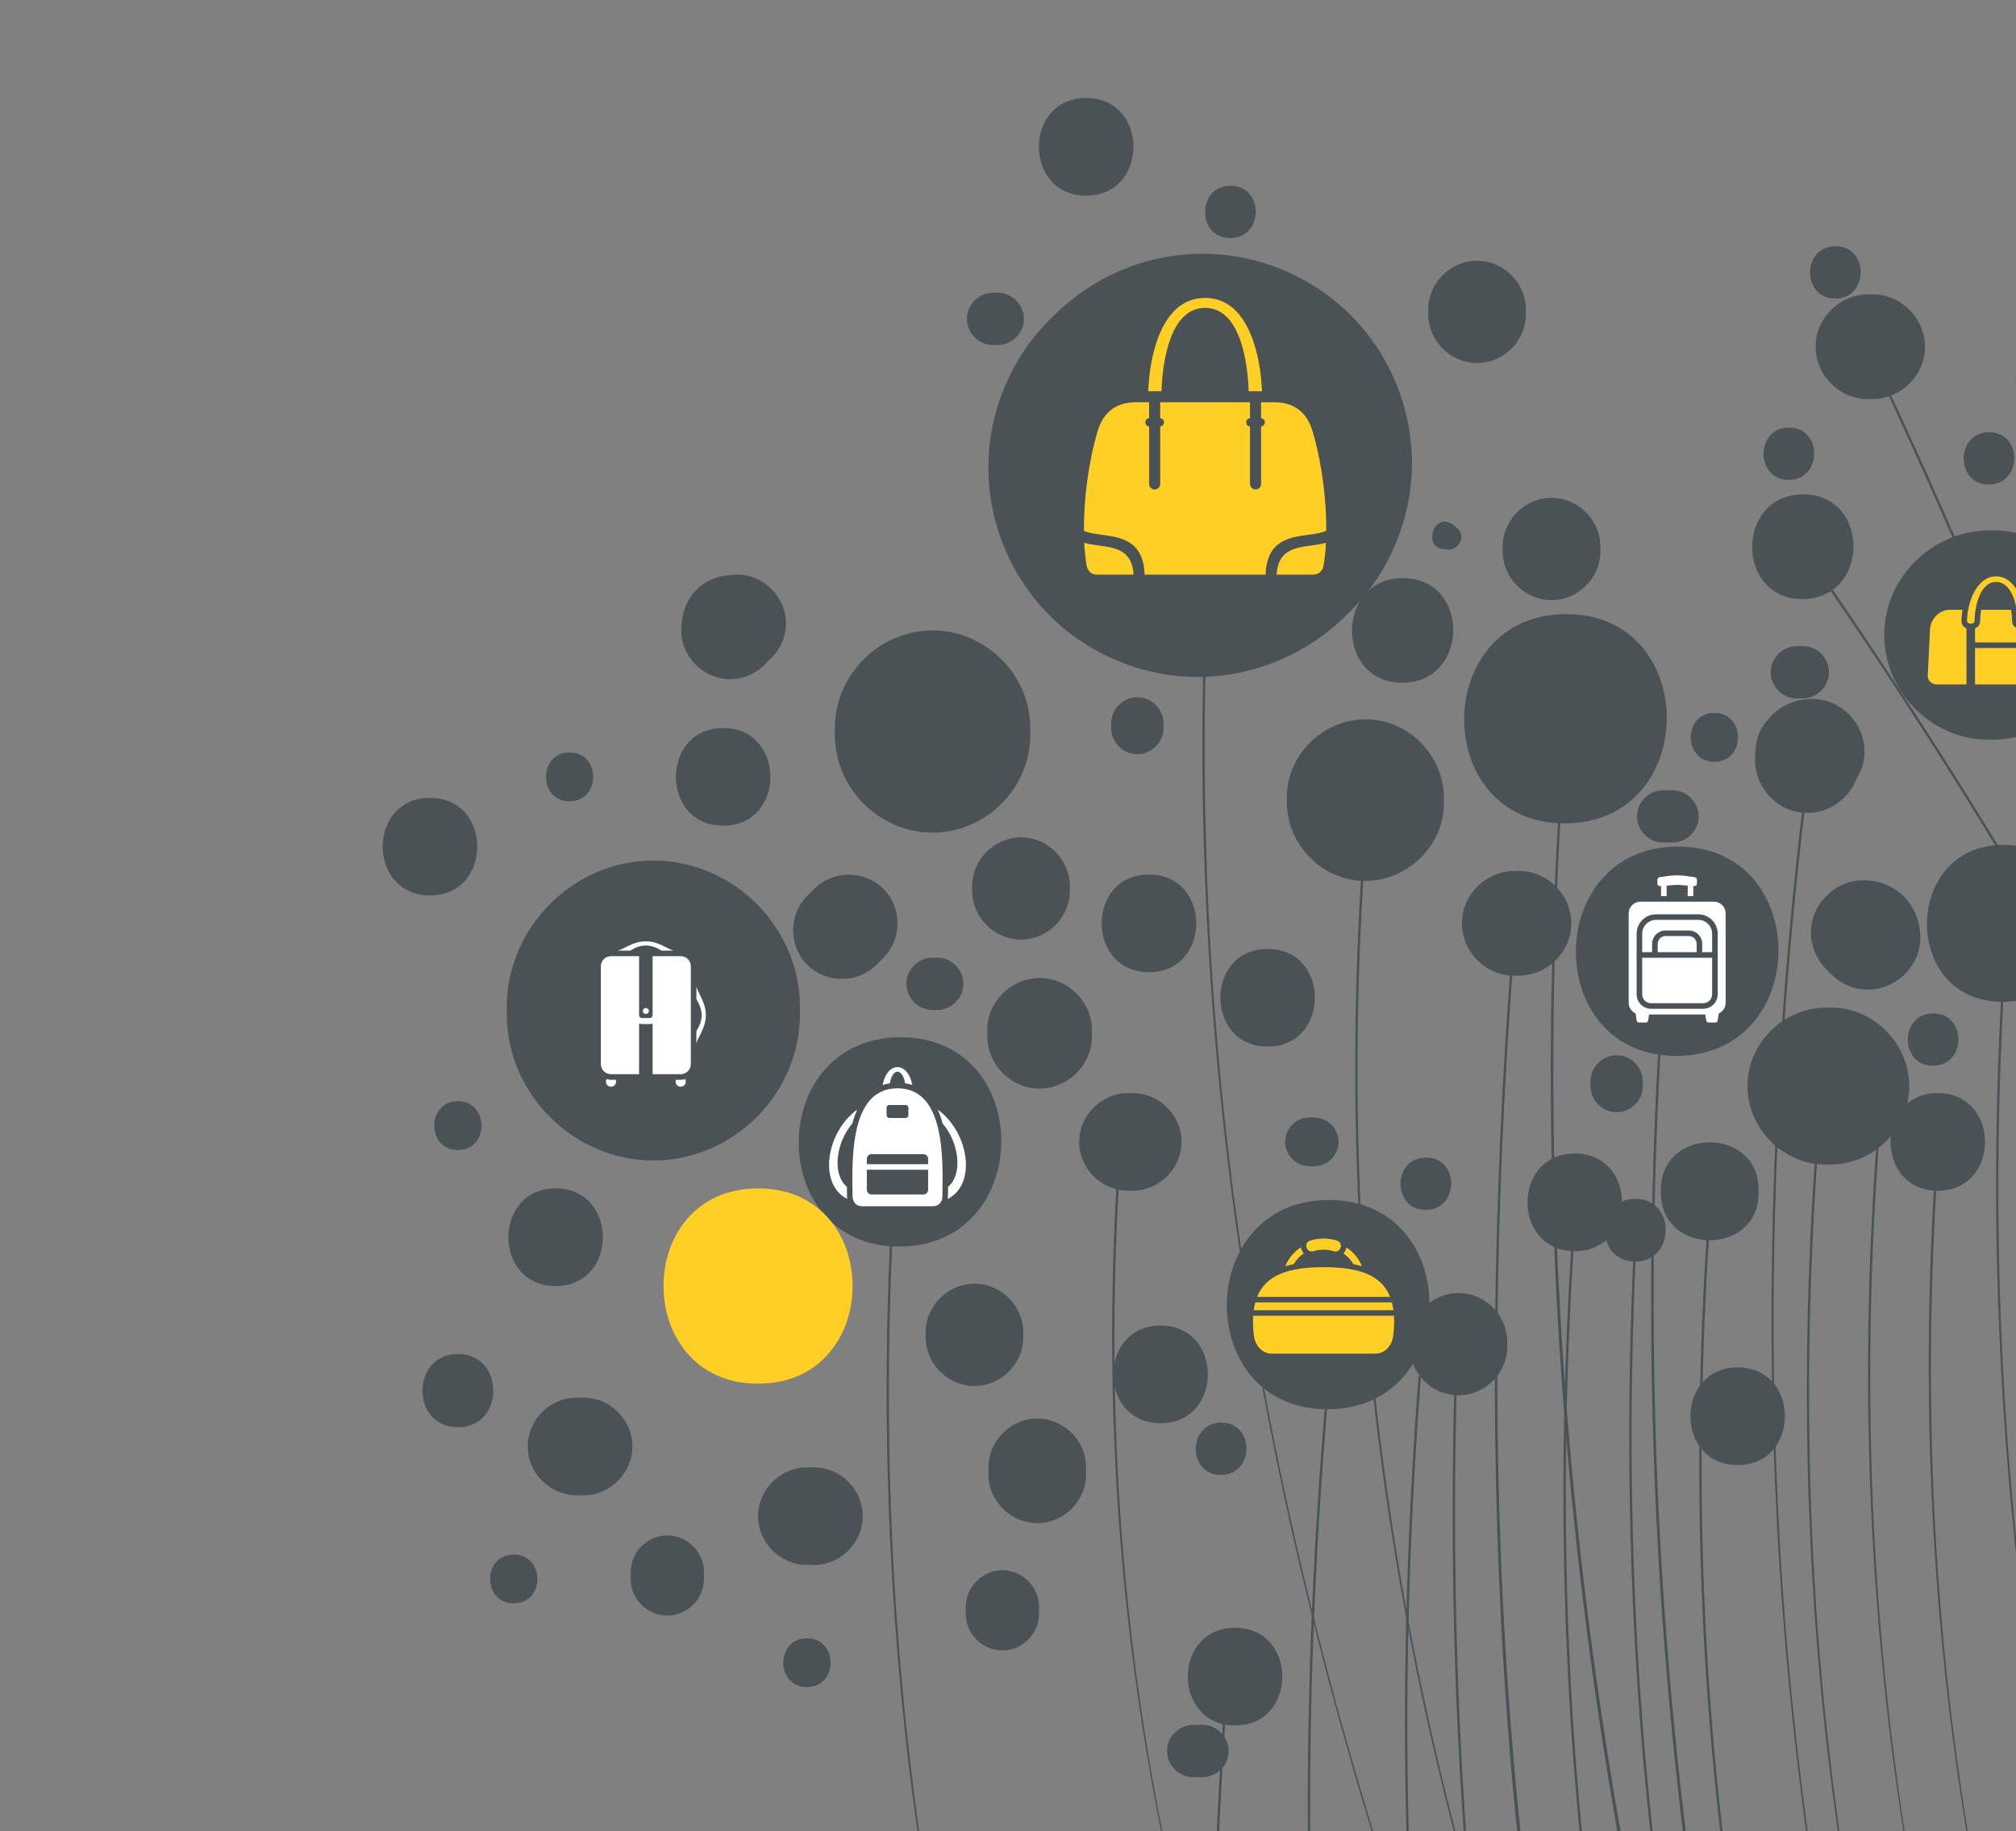 <svg width="979" height="889" viewBox="0 0 979 889" fill="none" xmlns="http://www.w3.org/2000/svg">
<rect x="0" y="0" width="979" height="889" fill="#808080" stroke="none"/>
<g clip-path="url(#clip0_791_3005)">
<path d="M1480.13 2927.56C1450.77 2490.68 1253.58 2272.48 1044.82 2041.47C922.169 1905.75 795.356 1765.41 707.674 1577.17C660.428 1475.76 628.169 1369.19 609.045 1251.42C587.563 1119.09 583.107 976.206 595.429 814.611L596.581 814.691C545.321 1486.99 799.694 1768.47 1045.68 2040.69C1145.8 2151.49 1249.34 2266.07 1329.03 2404.85C1371.92 2479.52 1404.79 2555.22 1429.54 2636.23C1457.29 2727.09 1474.21 2822.35 1481.28 2927.48L1480.13 2927.56Z" fill="#4B5256"/>
<path d="M1480.13 2927.52C1477.7 2501.07 1287.63 2261.92 1086.4 2008.73C962.311 1852.61 834.002 1691.17 746.32 1478.65C698.992 1363.89 667.615 1244.99 650.4 1115.15C631.001 968.838 630.032 812.977 647.428 638.69L648.58 638.802C576.102 1364.83 835.985 1691.81 1087.3 2008.01C1189.07 2136.06 1285.19 2257.01 1358.38 2402.06C1397.69 2479.97 1426.61 2557.5 1446.83 2639.15C1469.42 2730.47 1480.68 2824.79 1481.28 2927.52H1480.13Z" fill="#4B5256"/>
<path d="M1481.28 2927.55L1480.13 2927.48C1504.88 2486.35 1315.44 2232 1114.88 1962.71C999.675 1808.03 880.533 1648.07 796.613 1445.07C751.296 1335.4 720.312 1223.62 701.916 1103.33C681.153 967.647 676.887 825.258 688.876 668.017L690.036 668.097C640.071 1323.29 881.92 1648.01 1115.8 1962.03C1316.5 2231.49 1506.05 2485.99 1481.28 2927.55Z" fill="#4B5256"/>
<path d="M1481.28 2927.59L1480.14 2927.46C1539.69 2430.75 1350.37 2159.05 1149.95 1871.41C1035.26 1706.79 916.673 1536.59 833.83 1313.75C789.041 1193.21 758.988 1069.31 741.973 934.958C723.001 785.276 720.826 620.381 735.486 444.841L736.626 444.933C674.629 1187.21 927.659 1550.36 1150.9 1870.74C1253.17 2017.52 1349.77 2156.16 1414.47 2321.86C1449.14 2410.67 1471.68 2499.58 1483.32 2593.66C1496.3 2698.59 1495.63 2807.82 1481.28 2927.59Z" fill="#4B5256"/>
<path d="M1481.25 2927.69L1480.15 2927.35C1626.1 2470.74 1429.07 2194.15 1200.92 1873.88C1085.49 1711.85 966.125 1544.29 879.747 1337.82C781.451 1102.9 743.868 855.028 764.823 580.063L765.974 580.135C719.059 1195.48 975.555 1555.53 1201.85 1873.21C1314.64 2031.53 1421.15 2181.06 1481.04 2347.89C1513.05 2437.09 1529.4 2524.34 1531.01 2614.66C1532.78 2714.99 1516.51 2817.37 1481.25 2927.69Z" fill="#4B5256"/>
<path d="M1481.23 2927.74L1480.17 2927.29C1674.3 2458.39 1474.06 2183.46 1242.21 1865.09C1016.47 1555.11 760.607 1203.77 794.17 589.958L795.322 590.03C761.782 1203.43 1017.51 1554.59 1243.14 1864.42C1358.72 2023.11 1467.87 2173.01 1522.55 2340.1C1583.36 2526.04 1570.24 2712.76 1481.23 2927.74Z" fill="#4B5256"/>
<path d="M1481.21 2927.79L1480.2 2927.24C1739.71 2447.9 1525.79 2160.94 1278.08 1828.66C1047.15 1518.88 785.422 1167.77 830.223 580.056L831.386 580.145C786.594 1167.42 1048.21 1518.35 1279.01 1827.96C1402.67 1993.84 1519.45 2150.51 1571.25 2323.56C1598.89 2415.86 1606.46 2506.49 1594.39 2600.6C1581.02 2704.79 1544 2811.81 1481.21 2927.79Z" fill="#4B5256"/>
<path d="M1481.28 2927.55L1480.13 2927.48C1505.69 2439.3 1319.49 2177.3 1122.38 1899.91C1016.41 1750.8 906.82 1596.61 826.868 1401.06C783.706 1295.51 752.966 1187.74 732.899 1071.64C710.276 940.781 701.775 803.21 706.881 651.056L708.033 651.096C686.714 1284.9 908.668 1597.21 1123.31 1899.24C1320.55 2176.81 1506.87 2438.97 1481.28 2927.55Z" fill="#4B5256"/>
<path d="M1481.17 2927.87L1480.24 2927.17C1629.38 2726.26 1676.06 2543.06 1627.15 2350.61C1582.9 2176.48 1463.4 2008.46 1336.87 1830.56C1218.9 1664.69 1096.91 1493.16 1006.56 1286.07C903.227 1049.22 862.56 808.693 882.232 550.746L883.375 550.826C839.302 1128.96 1104.15 1501.34 1337.82 1829.9C1464.4 2007.88 1583.97 2176.01 1628.27 2350.32C1677.28 2543.13 1630.53 2726.65 1481.17 2927.87Z" fill="#4B5256"/>
<path d="M1481.11 2927.93L1480.32 2927.1C1666.35 2750.1 1733.61 2579.79 1692.01 2391.16C1654.16 2219.47 1533.4 2050.84 1393.56 1855.59C1275.67 1690.98 1142.05 1504.39 1046.15 1291.51C936.201 1047.44 892.187 805.147 911.586 550.743L912.738 550.834C869.221 1121.45 1148.29 1511.12 1394.5 1854.93C1669.45 2238.84 1886.62 2542.09 1481.11 2927.93Z" fill="#4B5256"/>
<path d="M1481.09 2927.95L1480.32 2927.08C1687.54 2739.99 1766.2 2563.2 1727.87 2370.75C1692.97 2195.53 1568.29 2025.65 1423.91 1828.96C1305.85 1668.11 1172.03 1485.8 1076.05 1277.52C966.035 1038.81 921.841 801.083 940.925 550.75L942.077 550.83C899.267 1112.27 1178.48 1492.65 1424.83 1828.27C1569.29 2025.08 1694.06 2195.04 1729 2370.52C1767.42 2563.42 1688.65 2740.55 1481.09 2927.95Z" fill="#4B5256"/>
<path d="M1481.23 2927.76L1480.18 2927.27C1683.1 2477.17 1494.58 2178.98 1276.31 1833.72C1161.18 1651.61 1042.13 1463.29 959.704 1229.44C865.531 962.22 838.622 682.665 877.429 374.803L878.572 374.943C791.617 1064.86 1049.64 1473.01 1277.29 1833.11C1386.24 2005.44 1489.15 2168.24 1538 2342.01C1592.32 2535.21 1574.28 2721.34 1481.23 2927.76Z" fill="#4B5256"/>
<path d="M1481.18 2927.85L1480.23 2927.2C1603.87 2748.5 1628.6 2572 1558.06 2371.72C1494.45 2191.18 1358.91 2007.71 1215.41 1813.46C1073.51 1621.39 926.784 1422.76 817.58 1192.36C692.839 929.144 642.103 671.319 662.474 404.16L663.626 404.24C617.985 1002.83 935.871 1433.15 1216.33 1812.78C1359.89 2007.09 1495.49 2190.64 1559.15 2371.33C1593.07 2467.67 1604.72 2556.91 1594.73 2644.13C1583.67 2740.6 1546.52 2833.41 1481.18 2927.85Z" fill="#4B5256"/>
<path d="M1481.12 2927.9L1480.26 2927.14C1633.68 2756.99 1669.86 2593.33 1594.12 2412.12C1525.5 2247.95 1369.68 2081.74 1204.7 1905.76C1045.93 1736.4 865.984 1544.46 735.544 1324.09C586.108 1071.61 523.392 818.637 543.823 550.743L544.975 550.834C499.174 1151.52 874.446 1551.81 1205.54 1904.98C1290.07 1995.14 1369.93 2080.31 1437.7 2164C1513.76 2257.9 1563.81 2336.6 1595.19 2411.66C1671.12 2593.34 1634.88 2757.38 1481.12 2927.9Z" fill="#4B5256"/>
<path d="M1481.13 2927.9L1480.27 2927.14C1641.6 2749.02 1698.4 2571.9 1659.01 2369.69C1623.28 2186.29 1515.59 2003.99 1390.9 1792.9C1287.31 1617.53 1169.9 1418.76 1086.83 1197.79C991.78 944.929 954.985 698.643 974.324 444.834L975.476 444.926C932.099 1013.93 1176.37 1427.46 1391.89 1792.32C1453.19 1896.09 1511.1 1994.12 1558.41 2089.58C1611.47 2196.65 1643.79 2285.59 1660.13 2369.45C1699.62 2572.06 1642.74 2749.51 1481.13 2927.9Z" fill="#4B5256"/>
<path d="M1481.25 2927.7L1480.16 2927.34C1569.03 2658.64 1423.67 2385.9 1239.63 2040.59C1131.99 1838.62 1009.99 1609.71 923.01 1350.78C823.035 1053.13 785.492 763.44 808.235 465.162L809.378 465.242C758.299 1135.02 1025.75 1636.85 1240.65 2040.05C1329.49 2206.73 1413.4 2364.16 1462.08 2510.02C1515.99 2671.51 1522.09 2804.24 1481.25 2927.7Z" fill="#4B5256"/>
<path d="M1481.26 2927.65L1480.14 2927.4C1555.26 2598.71 1328.6 2331.92 1066.17 2023C904.769 1833.02 737.878 1636.57 613.269 1398.68C470.776 1126.7 412.591 849.329 435.345 550.739L436.5 550.828C385.489 1219.99 747.572 1646.21 1067.05 2022.26C1329.68 2331.41 1556.51 2598.4 1481.26 2927.65Z" fill="#4B5256"/>
<path d="M1481.25 2927.7L1480.16 2927.34C1520.73 2803.47 1512.43 2666.13 1454.05 2495.09C1401.34 2340.68 1312.12 2171.97 1217.67 1993.35C1103.79 1778.03 974.714 1533.95 882.616 1264.01C776.83 953.976 736.456 658.334 759.179 360.195L760.342 360.267C709.303 1029.58 991.737 1563.68 1218.69 1992.82C1313.15 2171.48 1402.39 2340.22 1455.15 2494.72C1513.62 2665.99 1521.91 2803.58 1481.25 2927.7Z" fill="#4B5256"/>
<path d="M1481.23 2927.76L1480.17 2927.27C1548.75 2774.18 1544.6 2608.81 1467.12 2406.84C1397.47 2225.25 1275.27 2032.04 1145.91 1827.5C1002.45 1600.67 854.107 1366.11 743.862 1102.87C617.869 802.031 567.134 518.111 588.725 234.899L589.877 234.988C541.477 869.667 863.113 1378.21 1146.87 1826.88C1276.28 2031.49 1398.51 2224.74 1468.2 2406.43C1505.41 2503.4 1525.29 2590.4 1529 2672.4C1533.11 2763.27 1517.48 2846.8 1481.23 2927.76Z" fill="#4B5256"/>
<path d="M1475.62 2934.99C1423.84 2700.12 1391.69 2422.14 1357.66 2127.83C1285.5 1503.84 1203.71 796.605 907.195 170.855L908.236 170.371C1040.54 449.563 1141.83 770.472 1217.88 1151.42C1284.49 1485.06 1322.27 1811.75 1358.81 2127.69C1392.83 2421.97 1424.97 2699.93 1476.76 2934.74L1475.62 2934.99Z" fill="#4B5256"/>
<path d="M1475.64 2935.05C1332.96 2514.91 1322.31 2158.78 1312.01 1814.39C1297.24 1320.65 1283.29 854.293 877.533 270.267L878.473 269.608C1284.44 853.917 1298.4 1320.43 1313.17 1814.35C1323.46 2158.66 1334.11 2514.71 1476.73 2934.68L1475.64 2935.05Z" fill="#4B5256"/>
<path d="M1475.7 2930.66C1402.88 2817.74 1345.53 2703.47 1300.38 2581.34C1260.08 2472.38 1230.49 2359.5 1209.84 2236.25C1171.47 2007.08 1170.76 1774.38 1170.08 1549.33C1168.87 1149.8 1167.63 736.654 962.688 304.176L963.719 303.681C1012.99 407.628 1051.83 512.444 1082.49 624.145C1109.77 723.538 1129.85 826.04 1143.93 937.509C1170.02 1144.39 1170.63 1350.25 1171.23 1549.33C1172.66 2018 1173.99 2460.67 1476.67 2930.04L1475.7 2930.66Z" fill="#4B5256"/>
<path d="M941.007 578.075C971.616 578.075 971.616 530.677 941.007 530.677C910.399 530.677 910.399 578.075 941.007 578.075Z" fill="#4B5256"/>
<path d="M854.005 579.205V577.519C854.005 546.943 806.557 546.943 806.557 577.519V579.205C806.557 609.781 854.005 609.781 854.005 579.205V577.519C854.005 546.943 806.557 546.943 806.557 577.519V579.205C806.557 609.781 854.005 609.781 854.005 579.205Z" fill="#4B5256"/>
<path d="M764.736 607.425C795.344 607.425 795.344 560.024 764.736 560.024C734.127 560.024 734.127 607.425 764.736 607.425Z" fill="#4B5256"/>
<path d="M684.516 651.441V653.702C684.516 666.628 695.31 677.402 708.239 677.402C721.179 677.402 731.964 666.628 731.964 653.702V651.441C731.964 638.526 721.179 627.74 708.239 627.74C695.31 627.74 684.516 638.526 684.516 651.441Z" fill="#4B5256"/>
<path d="M599.767 837.684C630.378 837.684 630.378 790.274 599.767 790.274C569.158 790.274 569.158 837.684 599.767 837.684Z" fill="#4B5256"/>
<path d="M547.792 578.076H550.056C562.993 578.076 573.779 567.293 573.779 554.378C573.779 541.452 562.993 530.678 550.056 530.678H547.792C534.852 530.678 524.066 541.452 524.066 554.378C524.066 567.293 534.852 578.076 547.792 578.076Z" fill="#4B5256"/>
<path d="M1035.56 289.135C1101.23 289.135 1101.82 187.521 1036.29 187.521C970.619 187.521 970.043 289.135 1035.56 289.135Z" fill="#FFCF26"/>
<path d="M965.5 359.113H967.764C995.464 359.113 1018.8 336.483 1018.99 308.676C1019.18 281.148 996.201 257.511 968.492 257.511H966.24C938.531 257.511 915.189 280.138 914.997 307.948C914.825 335.476 937.794 359.113 965.5 359.113Z" fill="#4B5256"/>
<path d="M814.089 512.622C879.757 512.622 880.341 411.008 814.829 411.008C749.153 411.008 748.565 512.622 814.089 512.622Z" fill="#4B5256"/>
<path d="M644.597 684.188C710.264 684.188 710.849 582.574 645.336 582.574C579.661 582.574 579.073 684.188 644.597 684.188Z" fill="#4B5256"/>
<path d="M436.685 605.174C502.352 605.174 502.936 503.568 437.424 503.568C371.748 503.568 371.172 605.174 436.685 605.174Z" fill="#4B5256"/>
<path d="M588.106 284.616H590.358C618.067 284.616 641.409 261.986 641.589 234.178C641.773 206.651 618.806 183.002 591.106 183.002H588.834C561.136 183.002 537.795 205.64 537.603 233.451C537.431 260.976 560.397 284.616 588.106 284.616Z" fill="#4B5256"/>
<path d="M972.378 486.377C1021.63 486.377 1022.06 410.169 972.922 410.169C923.674 410.169 923.239 486.377 972.378 486.377Z" fill="#4B5256"/>
<path d="M886.493 565.387H888.757C909.531 565.387 927.039 548.413 927.18 527.561C927.311 506.92 910.076 489.179 889.304 489.179H887.041C866.278 489.179 848.767 506.153 848.618 527.005C848.486 547.655 865.722 565.387 886.493 565.387Z" fill="#4B5256"/>
<path d="M701.188 389.856V387.592C701.188 366.843 684.196 349.354 663.321 349.211C642.65 349.082 624.898 366.296 624.898 387.048V389.31C624.898 410.05 641.89 427.539 662.765 427.682C683.436 427.814 701.188 410.606 701.188 389.856Z" fill="#4B5256"/>
<path d="M759.849 399.747C825.516 399.747 826.1 298.145 760.588 298.145C694.912 298.145 694.336 399.747 759.849 399.747Z" fill="#4B5256"/>
<path d="M903.159 369.445C903.159 368.386 903.151 367.324 903.242 366.273C902.939 368.446 902.643 370.615 902.331 372.797C902.363 372.533 902.431 372.261 902.535 372.009C901.695 374.01 900.867 376.02 900.027 378.009C900.088 377.926 900.139 377.857 900.188 377.774C897.145 380.846 894.093 383.914 891.05 386.985C891.13 386.934 891.202 386.874 891.273 386.822C889.17 387.701 887.078 388.571 884.984 389.45C885.176 389.358 885.399 389.307 885.623 389.307C883.368 389.59 881.113 389.873 878.849 390.177C879.173 390.145 879.485 390.145 879.809 390.145C893.657 390.085 905.323 378.885 905.426 364.931C905.515 351.217 894.033 339.273 880.173 339.344C869.831 339.393 862.089 343.887 856.166 352.371C852.839 357.125 852.295 363.497 852.295 369.081C852.283 382.915 863.636 394.579 877.545 394.659C891.342 394.759 903.139 383.279 903.159 369.445Z" fill="#4B5256"/>
<path d="M906.929 193.752H909.195C923.044 193.752 934.709 182.434 934.801 168.538C934.89 154.764 923.408 142.939 909.559 142.939H907.293C893.444 142.939 881.77 154.26 881.69 168.166C881.587 181.928 893.072 193.752 906.929 193.752Z" fill="#4B5256"/>
<path d="M875.292 290.821C908.136 290.821 908.417 240.017 875.656 240.017C842.813 240.017 842.529 290.821 875.292 290.821Z" fill="#4B5256"/>
<path d="M735.174 473.674H737.438C751.286 473.674 762.951 462.353 763.043 448.459C763.143 434.685 751.65 422.861 737.801 422.861H735.538C721.689 422.861 710.012 434.182 709.932 448.087C709.84 461.849 721.325 473.674 735.174 473.674Z" fill="#4B5256"/>
<path d="M794.008 612.503C813.711 612.503 813.883 582.019 794.232 582.019C774.52 582.019 774.348 612.503 794.008 612.503Z" fill="#4B5256"/>
<path d="M511.643 153.324C510.884 154.082 510.136 154.829 509.376 155.588C490.808 174.136 480.143 200.118 479.971 226.311C479.779 253.504 490.788 280.164 510.147 299.267C528.899 317.758 554.593 328.472 580.958 328.644C608.311 328.836 634.685 317.778 653.992 298.5C654.748 297.745 655.496 296.998 656.247 296.239C674.827 277.688 685.489 251.709 685.672 225.513C685.844 198.32 674.847 171.663 655.476 152.557C636.736 134.057 611.051 123.355 584.666 123.183C557.312 122.991 530.939 134.049 511.643 153.324Z" fill="#4B5256"/>
<path d="M904.666 478.192C905.09 478.183 905.534 478.191 905.97 478.223C903.798 477.919 901.623 477.616 899.451 477.324C899.583 477.344 899.712 477.373 899.844 477.404C897.844 476.566 895.841 475.727 893.841 474.9C893.932 474.951 894.032 475.011 894.113 475.06C891.041 472.023 887.978 468.983 884.895 465.932C884.955 466.015 885.003 466.104 885.055 466.195C884.175 464.106 883.316 462.005 882.436 459.915C882.456 460.047 882.488 460.179 882.519 460.307C882.224 458.058 881.943 455.805 881.639 453.552C881.68 453.987 881.688 454.422 881.68 454.866C881.76 468.7 892.941 480.353 906.93 480.444C920.647 480.544 932.627 469.063 932.535 455.23C932.444 439.458 920.942 427.482 905.03 427.379C891.181 427.31 879.505 438.771 879.424 452.605C879.324 466.439 890.806 478.1 904.666 478.192Z" fill="#4B5256"/>
<path d="M479.424 502.268V502.895C479.424 516.737 490.757 528.401 504.665 528.481C518.454 528.573 530.291 517.101 530.291 503.267V500.379C530.291 486.545 518.958 474.892 505.029 474.792C491.261 474.7 479.424 486.173 479.424 500.007V502.895C479.424 516.737 490.757 528.401 504.665 528.481C518.454 528.573 530.291 517.101 530.291 503.267V502.631C530.291 488.798 518.958 477.133 505.029 477.053C491.261 476.953 479.424 488.434 479.424 502.268Z" fill="#4B5256"/>
<path d="M680.941 331.455C713.785 331.455 714.069 280.653 681.305 280.653C648.473 280.653 648.181 331.455 680.941 331.455Z" fill="#4B5256"/>
<path d="M965.773 235.23C982.189 235.23 982.332 209.823 965.957 209.823C949.538 209.823 949.397 235.23 965.773 235.23Z" fill="#4B5256"/>
<path d="M891.197 144.927C907.613 144.927 907.754 119.523 891.378 119.523C874.962 119.523 874.821 144.927 891.197 144.927Z" fill="#4B5256"/>
<path d="M452.782 490.321H455.045C461.971 490.321 467.802 484.656 467.854 477.718C467.903 470.831 462.152 464.914 455.226 464.914H452.962C446.048 464.914 440.197 470.57 440.157 477.517C440.105 484.413 445.856 490.321 452.782 490.321Z" fill="#4B5256"/>
<path d="M482.166 167.505H484.422C491.356 167.505 497.187 161.849 497.239 154.893C497.279 148.006 491.528 142.099 484.602 142.099H482.347C475.433 142.099 469.581 147.752 469.541 154.71C469.49 161.597 475.241 167.505 482.166 167.505Z" fill="#4B5256"/>
<path d="M873.303 313.669H872.675C865.752 313.669 859.91 319.322 859.869 326.281C859.818 333.167 865.569 339.075 872.495 339.075H875.374C882.3 339.075 888.143 333.408 888.183 326.461C888.223 319.574 882.492 313.669 875.566 313.669H872.675C865.752 313.669 859.91 319.322 859.869 326.281C859.818 333.167 865.569 339.075 872.495 339.075H873.122C880.036 339.075 885.879 333.408 885.919 326.461C885.979 319.574 880.228 313.669 873.303 313.669Z" fill="#4B5256"/>
<path d="M868.604 232.966C885.02 232.966 885.16 207.56 868.784 207.56C852.368 207.56 852.228 232.966 868.604 232.966Z" fill="#4B5256"/>
<path d="M692.328 587.388C708.744 587.388 708.885 561.984 692.509 561.984C676.093 561.984 675.952 587.388 692.328 587.388Z" fill="#4B5256"/>
<path d="M592.888 716.068C609.304 716.068 609.448 690.661 593.08 690.661C576.655 690.661 576.512 716.068 592.888 716.068Z" fill="#4B5256"/>
<path d="M579.331 862.804H583.85C590.784 862.804 596.618 857.148 596.658 850.189C596.71 843.314 590.967 837.397 584.033 837.397H579.514C572.6 837.397 566.757 843.051 566.717 850.009C566.657 856.896 572.408 862.804 579.331 862.804Z" fill="#4B5256"/>
<path d="M539.594 351.107V353.369C539.594 360.287 545.256 366.112 552.21 366.164C559.105 366.212 565.027 360.467 565.027 353.552V351.288C565.027 344.381 559.368 338.536 552.402 338.504C545.508 338.444 539.594 344.189 539.594 351.107Z" fill="#4B5256"/>
<path d="M797.793 527.373V525.12C797.793 518.193 792.131 512.377 785.168 512.317C778.274 512.277 772.359 518.013 772.359 524.94V527.181C772.359 534.097 778.021 539.945 784.976 539.973C791.879 540.036 797.793 534.289 797.793 527.373Z" fill="#4B5256"/>
<path d="M807.587 409.05H812.103C819.029 409.05 824.863 403.394 824.903 396.447C824.963 389.56 819.212 383.643 812.287 383.643H807.768C800.853 383.643 794.999 389.297 794.959 396.255C794.911 403.142 800.662 409.05 807.587 409.05Z" fill="#4B5256"/>
<path d="M995.152 542.24C1011.57 542.24 1011.71 516.836 995.333 516.836C978.917 516.836 978.776 542.24 995.152 542.24Z" fill="#4B5256"/>
<path d="M938.655 517.41C955.071 517.41 955.214 492.003 938.838 492.003C922.422 492.003 922.279 517.41 938.655 517.41Z" fill="#4B5256"/>
<path d="M597.414 115.583C613.83 115.583 613.973 90.177 597.606 90.177C581.181 90.177 581.038 115.583 597.414 115.583Z" fill="#4B5256"/>
<path d="M707.392 260.903C707.424 259.913 707.401 259.913 707.301 260.892C706.392 262.063 705.481 263.256 704.582 264.427C704.633 264.395 704.673 264.355 704.745 264.327C703.218 264.527 701.69 264.719 700.166 264.922C700.255 264.951 700.346 265.002 700.438 265.031C699.567 264.527 698.69 264.012 697.819 263.508C698.435 263.992 698.971 264.538 699.538 265.094C704.957 270.484 713.347 262.094 707.917 256.713C705.805 254.612 703.369 252.611 700.166 253.49C696.699 254.449 695.544 257.652 695.535 260.903C695.484 268.546 707.352 268.546 707.392 260.903Z" fill="#4B5256"/>
<path d="M990.728 196H992.983C999.454 196 1004.85 190.608 1004.85 184.147C1004.85 177.693 999.454 172.3 992.983 172.3H990.728C984.27 172.3 978.871 177.693 978.871 184.147C978.871 190.608 984.27 196 990.728 196Z" fill="#4B5256"/>
<path d="M832.534 369.826C847.83 369.826 847.83 346.126 832.534 346.126C817.241 346.126 817.241 369.826 832.534 369.826Z" fill="#4B5256"/>
<path d="M635.927 566.221H638.191C644.65 566.221 650.048 560.828 650.048 554.365C650.048 547.913 644.65 542.521 638.191 542.521H635.927C629.457 542.521 624.059 547.913 624.059 554.365C624.059 560.828 629.457 566.221 635.927 566.221Z" fill="#4B5256"/>
<path d="M729.715 265.411V267.675C729.715 280.599 740.509 291.373 753.438 291.373C766.378 291.373 777.164 280.599 777.164 267.675V265.411C777.164 252.488 766.378 241.714 753.438 241.714C740.509 241.714 729.715 252.488 729.715 265.411Z" fill="#4B5256"/>
<path d="M693.555 150.287V152.549C693.555 165.472 704.352 176.246 717.28 176.246C730.221 176.246 741.006 165.472 741.006 152.549V150.287C741.006 137.361 730.221 126.587 717.28 126.587C704.352 126.587 693.555 137.361 693.555 150.287Z" fill="#4B5256"/>
<path d="M527.451 94.978C558.059 94.978 558.059 47.568 527.451 47.568C496.842 47.568 496.842 94.978 527.451 94.978Z" fill="#4B5256"/>
<path d="M472.084 430.213V432.474C472.084 445.377 482.878 456.171 495.807 456.171C508.747 456.171 519.533 445.377 519.533 432.474V430.213C519.533 417.286 508.747 406.512 495.807 406.512C482.878 406.512 472.084 417.286 472.084 430.213Z" fill="#4B5256"/>
<path d="M449.484 646.93V649.183C449.484 662.106 460.281 672.891 473.21 672.891C486.148 672.891 496.945 662.106 496.945 649.183V646.93C496.945 634.004 486.148 623.229 473.21 623.229C460.281 623.229 449.484 634.004 449.484 646.93Z" fill="#4B5256"/>
<path d="M563.607 690.951C594.215 690.951 594.215 643.553 563.607 643.553C532.998 643.553 532.998 690.951 563.607 690.951Z" fill="#4B5256"/>
<path d="M843.837 711.268C874.446 711.268 874.446 663.858 843.837 663.858C813.229 663.858 813.229 711.268 843.837 711.268Z" fill="#4B5256"/>
<path d="M615.583 508.096C646.192 508.096 646.192 460.698 615.583 460.698C584.975 460.698 584.975 508.096 615.583 508.096Z" fill="#4B5256"/>
<path d="M246.094 488.906V492.301C246.094 531.054 278.482 563.408 317.288 563.408C356.084 563.408 388.472 531.054 388.472 492.301V488.906C388.472 450.141 356.084 417.788 317.288 417.788C278.482 417.788 246.094 450.141 246.094 488.906Z" fill="#4B5256"/>
<path d="M368.132 671.761C429.349 671.761 429.349 576.953 368.132 576.953C306.914 576.953 306.914 671.761 368.132 671.761Z" fill="#FFCF26"/>
<path d="M405.416 353.455V356.85C405.416 382.68 427.01 404.248 452.868 404.248C478.754 404.248 500.328 382.68 500.328 356.85V353.455C500.328 327.617 478.754 306.058 452.868 306.058C427.01 306.058 405.416 327.617 405.416 353.455Z" fill="#4B5256"/>
<path d="M395.419 431.508C394.287 432.639 393.164 433.769 392.021 434.9C382.894 444.031 382.894 459.287 392.021 468.416C401.17 477.555 416.443 477.555 425.583 468.416C426.715 467.285 427.847 466.163 428.979 465.032C438.117 455.904 438.117 440.648 428.979 431.508C419.841 422.38 404.565 422.38 395.419 431.508Z" fill="#4B5256"/>
<path d="M351.179 400.867C381.788 400.867 381.788 353.458 351.179 353.458C320.571 353.458 320.571 400.867 351.179 400.867Z" fill="#4B5256"/>
<path d="M269.82 624.355C300.431 624.355 300.431 576.946 269.82 576.946C239.211 576.946 239.211 624.355 269.82 624.355Z" fill="#4B5256"/>
<path d="M395.245 712.392H391.849C378.932 712.392 368.135 723.175 368.135 736.09C368.135 749.016 378.932 759.79 391.849 759.79H395.245C408.185 759.79 418.97 749.016 418.97 736.09C418.97 723.175 408.185 712.392 395.245 712.392Z" fill="#4B5256"/>
<path d="M279.991 725.938H283.389C296.326 725.938 307.103 715.155 307.103 702.24C307.103 689.314 296.326 678.531 283.389 678.531H279.991C267.053 678.531 256.268 689.314 256.268 702.24C256.268 715.155 267.053 725.938 279.991 725.938Z" fill="#4B5256"/>
<path d="M557.953 471.975C588.561 471.975 588.561 424.566 557.953 424.566C527.344 424.566 527.344 471.975 557.953 471.975Z" fill="#4B5256"/>
<path d="M357.96 278.959C350.661 278.979 343.627 280.94 338.34 286.221C332.93 291.622 330.858 298.561 330.85 306.043C330.807 318.978 341.675 329.752 354.573 329.752C367.533 329.752 378.258 318.966 378.298 306.043C378.298 305.356 378.298 304.66 378.37 303.973C378.086 306.063 377.803 308.164 377.519 310.262C377.551 310.133 377.591 309.981 377.611 309.838C376.823 311.716 376.015 313.605 375.227 315.494C375.267 315.383 375.327 315.291 375.376 315.179C374.135 316.777 372.911 318.371 371.668 319.977C371.748 319.897 371.82 319.825 371.9 319.745C370.301 320.976 368.696 322.218 367.089 323.44C367.209 323.4 367.31 323.349 367.421 323.289C365.53 324.087 363.642 324.886 361.751 325.681C361.891 325.653 362.034 325.621 362.175 325.593C360.083 325.873 357.971 326.157 355.868 326.429C356.576 326.38 357.252 326.38 357.96 326.369C370.9 326.328 381.685 315.615 381.685 302.66C381.685 289.776 370.9 278.93 357.96 278.959Z" fill="#4B5256"/>
<path d="M208.804 434.726C239.413 434.726 239.413 387.328 208.804 387.328C178.196 387.328 178.196 434.726 208.804 434.726Z" fill="#4B5256"/>
<path d="M479.992 712.393V715.785C479.992 728.709 490.789 739.485 503.718 739.485C516.655 739.485 527.444 728.709 527.444 715.785V712.393C527.444 699.467 516.655 688.693 503.718 688.693C490.789 688.693 479.992 699.467 479.992 712.393Z" fill="#4B5256"/>
<path d="M306.264 763.188V766.571C306.264 776.266 314.361 784.355 324.055 784.355C333.76 784.355 341.858 776.266 341.858 766.571V763.188C341.858 753.496 333.76 745.415 324.055 745.415C314.361 745.415 306.264 753.496 306.264 763.188Z" fill="#4B5256"/>
<path d="M468.979 780.117V783.509C468.979 793.193 477.065 801.282 486.767 801.282C496.472 801.282 504.57 793.193 504.57 783.509V780.117C504.57 770.422 496.472 762.345 486.767 762.345C477.065 762.345 468.979 770.422 468.979 780.117Z" fill="#4B5256"/>
<path d="M222.365 692.926C245.32 692.926 245.32 657.372 222.365 657.372C199.407 657.372 199.407 692.926 222.365 692.926Z" fill="#4B5256"/>
<path d="M249.483 778.424C264.779 778.424 264.779 754.727 249.483 754.727C234.19 754.727 234.19 778.424 249.483 778.424Z" fill="#4B5256"/>
<path d="M391.86 819.06C407.153 819.06 407.153 795.36 391.86 795.36C376.565 795.36 376.565 819.06 391.86 819.06Z" fill="#4B5256"/>
<path d="M222.368 558.323C237.661 558.323 237.661 534.623 222.368 534.623C207.073 534.623 207.073 558.323 222.368 558.323Z" fill="#4B5256"/>
<path d="M276.605 389.011C291.897 389.011 291.897 365.31 276.605 365.31C261.309 365.31 261.309 389.011 276.605 389.011Z" fill="#4B5256"/>
<path d="M585.214 144.64C606.421 144.64 612.183 172.794 612.839 189.94H606.389C605.905 175.854 602.317 149.477 585.214 149.477C568.098 149.477 564.519 175.854 564.035 189.94H557.585C558.233 172.794 564.004 144.64 585.214 144.64ZM585.214 278.971H555.837C555.23 262.349 544.444 260.886 534.69 259.572C531.535 259.14 528.524 258.736 526.372 257.666C526.28 242.63 528.472 224.594 533.043 209.255C535.398 201.469 540.693 195.381 551.31 195.301H558.021V203.046C556.989 203.138 556.17 203.994 556.17 205.056C556.17 206.106 556.989 206.973 558.021 207.065V234.936C558.021 236.419 559.233 237.621 560.72 237.621C562.196 237.621 563.408 236.419 563.408 234.936V207.065C564.439 206.973 565.259 206.106 565.259 205.056C565.259 203.994 564.439 203.138 563.408 203.046V195.301H585.214H607.017V203.046C605.985 203.138 605.157 203.994 605.157 205.056C605.157 206.106 605.985 206.973 607.017 207.065V234.936C607.017 236.419 608.22 237.621 609.707 237.621C611.192 237.621 612.395 236.419 612.395 234.936V207.065C613.435 206.973 614.246 206.106 614.246 205.056C614.246 203.994 613.435 203.138 612.395 203.046V195.301H619.117C629.722 195.381 635.018 201.469 637.373 209.255C641.944 224.594 644.127 242.63 644.055 257.666C641.892 258.736 638.88 259.14 635.737 259.572C625.98 260.886 615.195 262.349 614.587 278.971H585.214ZM550.459 278.971C549.843 267.035 541.504 265.904 533.982 264.885C531.355 264.53 528.796 264.189 526.532 263.542C526.724 267.51 527.1 271.176 527.656 274.417C528.128 276.993 529.667 278.942 532.759 278.971H550.459ZM643.895 263.542C641.608 264.189 639.061 264.53 636.445 264.885C628.912 265.904 620.582 267.035 619.957 278.971H637.665C640.749 278.942 642.296 276.993 642.76 274.417C643.316 271.176 643.691 267.51 643.895 263.542Z" fill="#FFCF26"/>
<path d="M624.163 614.733C625.651 610.967 628.33 607.775 631.737 605.583C631.897 606.685 632.393 607.715 633.121 608.542C631.141 609.896 629.462 611.662 628.249 613.723C626.822 614.006 625.459 614.35 624.163 614.733ZM676.598 648.358C676.051 653.184 672.615 657.194 667.752 657.194H617.745C612.874 657.194 609.446 653.184 608.899 648.358C608.495 644.843 608.395 641.663 608.567 638.795H676.942C677.102 641.663 676.993 644.843 676.598 648.358ZM608.819 636.098C609.011 634.756 609.263 633.505 609.578 632.314H675.942C676.254 633.505 676.498 634.756 676.678 636.098H608.819ZM610.478 629.618C614.742 618.993 625.782 615.197 642.743 615.197C659.758 615.197 670.807 618.924 675.051 629.618H610.478ZM636.192 602.302C632.828 603.373 634.516 608.502 637.82 607.452C639.419 606.948 641.067 606.705 642.734 606.705C644.411 606.705 646.061 606.948 647.637 607.452C651.033 608.534 652.66 603.373 649.273 602.302C647.153 601.635 644.946 601.303 642.734 601.303C640.519 601.303 638.307 601.635 636.192 602.302ZM653.792 605.614C657.17 607.787 659.838 610.955 661.322 614.702C660.03 614.319 658.666 613.986 657.23 613.703C656.036 611.662 654.379 609.916 652.408 608.574C653.156 607.735 653.632 606.705 653.792 605.614Z" fill="#FFCF26"/>
<path fill-rule="evenodd" clip-rule="evenodd" d="M435.833 518.067C439.288 518.067 442.18 521.754 442.988 526.74C441.896 526.377 440.756 526.105 439.521 525.925C439.025 522.653 437.561 520.289 435.833 520.289C434.102 520.289 432.646 522.653 432.142 525.925C430.919 526.105 429.767 526.377 428.675 526.74C429.463 521.754 432.374 518.067 435.833 518.067ZM435.833 585.631H418.778C416.01 585.642 414.13 583.865 414.027 580.885C413.694 562.093 412.803 528.358 435.833 528.358C458.859 528.358 457.98 562.093 457.636 580.885C457.536 583.865 455.656 585.642 452.885 585.631H435.833ZM423.248 560.336C421.984 560.336 420.953 561.366 420.953 562.617V565.205H450.713V562.617C450.713 561.366 449.681 560.336 448.426 560.336H423.248ZM450.713 567.91H420.953V577.625C420.953 578.887 421.984 579.906 423.248 579.906H448.426C449.681 579.906 450.713 578.887 450.713 577.625V567.91ZM431.818 536.467C431.122 536.467 430.535 537.042 430.535 537.749V541.473C430.535 542.171 431.122 542.755 431.818 542.755H439.836C440.544 542.755 441.128 542.171 441.128 541.473V537.749C441.128 537.042 440.544 536.467 439.836 536.467H431.818ZM460.235 582.067C474.235 575.109 470.817 549.997 455.341 538.648C456.321 540.757 457.112 543.039 457.756 545.443C465.55 554.428 467.857 569.868 460.415 576.199C460.387 577.533 460.367 578.916 460.335 580.238C460.324 580.876 460.324 581.432 460.235 582.067ZM411.431 582.067C411.348 581.452 411.339 580.865 411.328 580.238C411.299 578.916 411.267 577.533 411.259 576.199C403.809 569.868 406.124 554.428 413.906 545.443C414.554 543.039 415.342 540.757 416.322 538.648C400.866 549.997 397.43 575.109 411.431 582.067Z" fill="white"/>
<path fill-rule="evenodd" clip-rule="evenodd" d="M299.013 524.215C299.125 524.487 299.176 524.799 299.176 525.114C299.176 526.476 298.085 527.587 296.718 527.587C295.345 527.587 294.242 526.476 294.242 525.114C294.242 524.679 294.354 524.255 294.566 523.911C295.233 524.103 295.95 524.215 296.689 524.215H299.013ZM313.63 489.366C314.44 489.366 315.097 490.024 315.097 490.831C315.097 491.63 314.44 492.285 313.63 492.285C312.833 492.285 312.174 491.63 312.174 490.831C312.174 490.024 312.833 489.366 313.63 489.366ZM296.689 464.203C293.99 464.203 291.795 466.404 291.795 469.1V516.621C291.795 519.306 293.99 521.519 296.689 521.519H310.346V496.931C310.781 497.091 311.254 497.163 311.741 497.163H315.532C316.016 497.163 316.481 497.091 316.916 496.931V521.519H330.573C333.281 521.519 335.476 519.306 335.476 516.621V469.1C335.476 466.404 333.281 464.203 330.573 464.203H316.916V492.861C316.916 493.628 316.289 494.243 315.532 494.243H311.741C310.973 494.243 310.346 493.628 310.346 492.861V464.203H296.689ZM338.183 478.907C338.759 481.995 342.774 486.449 342.774 492.861C342.774 499.212 338.759 503.523 338.183 506.755V500.606C339.487 498.405 340.731 495.929 340.731 492.861C340.731 489.789 339.487 487.316 338.183 485.107V478.907ZM332.705 523.911C332.908 524.255 333.029 524.679 333.029 525.114C333.029 526.476 331.917 527.587 330.553 527.587C329.189 527.587 328.086 526.476 328.086 525.114C328.086 524.799 328.146 524.487 328.258 524.215H330.573C331.321 524.215 332.029 524.103 332.705 523.911ZM300.045 461.506C303.116 460.699 307.475 456.992 313.63 456.992C319.736 456.992 323.951 460.699 327.157 461.506H321.243C319.068 460.235 316.653 459.033 313.63 459.033C310.618 459.033 308.191 460.235 306.028 461.506H300.045Z" fill="white"/>
<path fill-rule="evenodd" clip-rule="evenodd" d="M969.343 332.277H959.105V314.608H979.573V332.277H969.343ZM955.222 301.461C955.222 303.235 958.873 303.235 958.873 301.461C958.873 295.27 961.268 282.526 969.343 282.526C977.421 282.526 979.808 295.27 979.808 301.461C979.808 303.235 983.455 303.235 983.455 301.461C983.455 293.532 979.209 279.821 969.343 279.821C959.477 279.821 955.222 293.532 955.222 301.461ZM959.105 311.891V305.084C960.529 304.489 961.572 303.298 961.572 301.461C961.572 299.955 961.732 298.046 962.085 296.037H969.343H976.601C976.945 298.046 977.108 299.955 977.108 301.461C977.108 303.298 978.16 304.489 979.573 305.084V311.891H959.105ZM954.959 305.064V332.277H940.442C938.078 332.277 936.035 330.351 936.147 327.986L937.23 305.863C937.491 300.459 941.646 296.037 947.064 296.037H953.039C952.686 297.986 952.523 299.835 952.523 301.461C952.523 303.278 953.554 304.469 954.959 305.064ZM985.65 296.037H991.625C997.032 296.037 1001.2 300.47 1001.46 305.863L1002.54 327.986C1002.65 330.351 1000.6 332.277 998.244 332.277H983.728V305.064C985.134 304.469 986.155 303.278 986.155 301.461C986.155 299.835 985.994 297.986 985.65 296.037Z" fill="#FFCF26"/>
<path fill-rule="evenodd" clip-rule="evenodd" d="M814.462 429.604C812.743 429.604 811.044 429.828 809.327 429.991V435.037H806.628V430.163C806.485 430.183 806.344 430.183 806.184 430.183C805.233 430.163 804.849 429.627 804.849 428.837V427.151C804.869 426.293 805.384 425.901 806.184 425.809C807.556 425.669 808.72 425.457 810.004 425.285C813.027 424.859 815.886 424.859 818.909 425.285C820.173 425.457 821.356 425.669 822.732 425.809C823.528 425.901 824.044 426.293 824.064 427.151V428.837C824.064 429.627 823.68 430.163 822.732 430.183C822.58 430.183 822.428 430.183 822.285 430.163V435.037H819.586V429.991C817.878 429.828 816.158 429.604 814.462 429.604ZM800.805 492.525L800.35 495.413C800.258 495.948 799.894 496.412 799.338 496.412H795.779C795.224 496.412 794.851 495.948 794.771 495.413L794.255 492.01C792.284 491.102 790.908 489.122 790.908 486.82V443.45C790.908 440.31 793.487 437.754 796.61 437.754H832.282C835.426 437.754 838.005 440.31 838.005 443.45V486.82C838.005 489.122 836.629 491.102 834.658 492.01L834.142 495.413C834.053 495.948 833.678 496.412 833.133 496.412H829.574C829.007 496.412 828.655 495.948 828.563 495.413L828.107 492.525H800.805ZM814.462 489.757H827.119C829.047 489.757 830.807 488.961 832.082 487.688C833.354 486.417 834.133 484.668 834.133 482.75V453.276C834.133 450.68 833.082 448.339 831.374 446.641C829.675 444.944 827.331 443.885 824.732 443.885H814.462H804.172C801.582 443.885 799.238 444.944 797.539 446.641C795.831 448.339 794.771 450.68 794.771 453.276V482.75C794.771 484.668 795.567 486.417 796.831 487.688H796.843C798.106 488.961 799.866 489.757 801.785 489.757H814.462ZM801.785 487.052H814.462H827.119C828.311 487.052 829.382 486.568 830.17 485.79C830.95 485.011 831.434 483.941 831.434 482.75V464.978H797.47V482.75C797.47 483.941 797.963 485.011 798.734 485.79H798.742C799.522 486.568 800.602 487.052 801.785 487.052ZM831.434 462.281V453.276C831.434 451.427 830.686 449.761 829.463 448.559C828.251 447.337 826.583 446.59 824.732 446.59H814.462H804.172C802.33 446.59 800.654 447.337 799.45 448.559C798.227 449.761 797.47 451.427 797.47 453.276V462.281H802.29V458.202C802.29 456.425 803.018 454.81 804.201 453.648C805.373 452.478 806.992 451.751 808.76 451.751H814.462H820.153C821.921 451.751 823.548 452.478 824.712 453.648C825.895 454.81 826.612 456.425 826.612 458.202V462.281H831.434ZM805 462.281H823.912V458.202C823.912 457.172 823.488 456.244 822.801 455.546C822.124 454.871 821.173 454.447 820.153 454.447H814.462H808.76C807.728 454.447 806.78 454.871 806.112 455.546C805.413 456.244 805 457.172 805 458.202V462.281Z" fill="white"/>
</g>
<defs>
<clipPath id="clip0_791_3005">
<rect width="1126" height="889" fill="white"/>
</clipPath>
</defs>
</svg>
